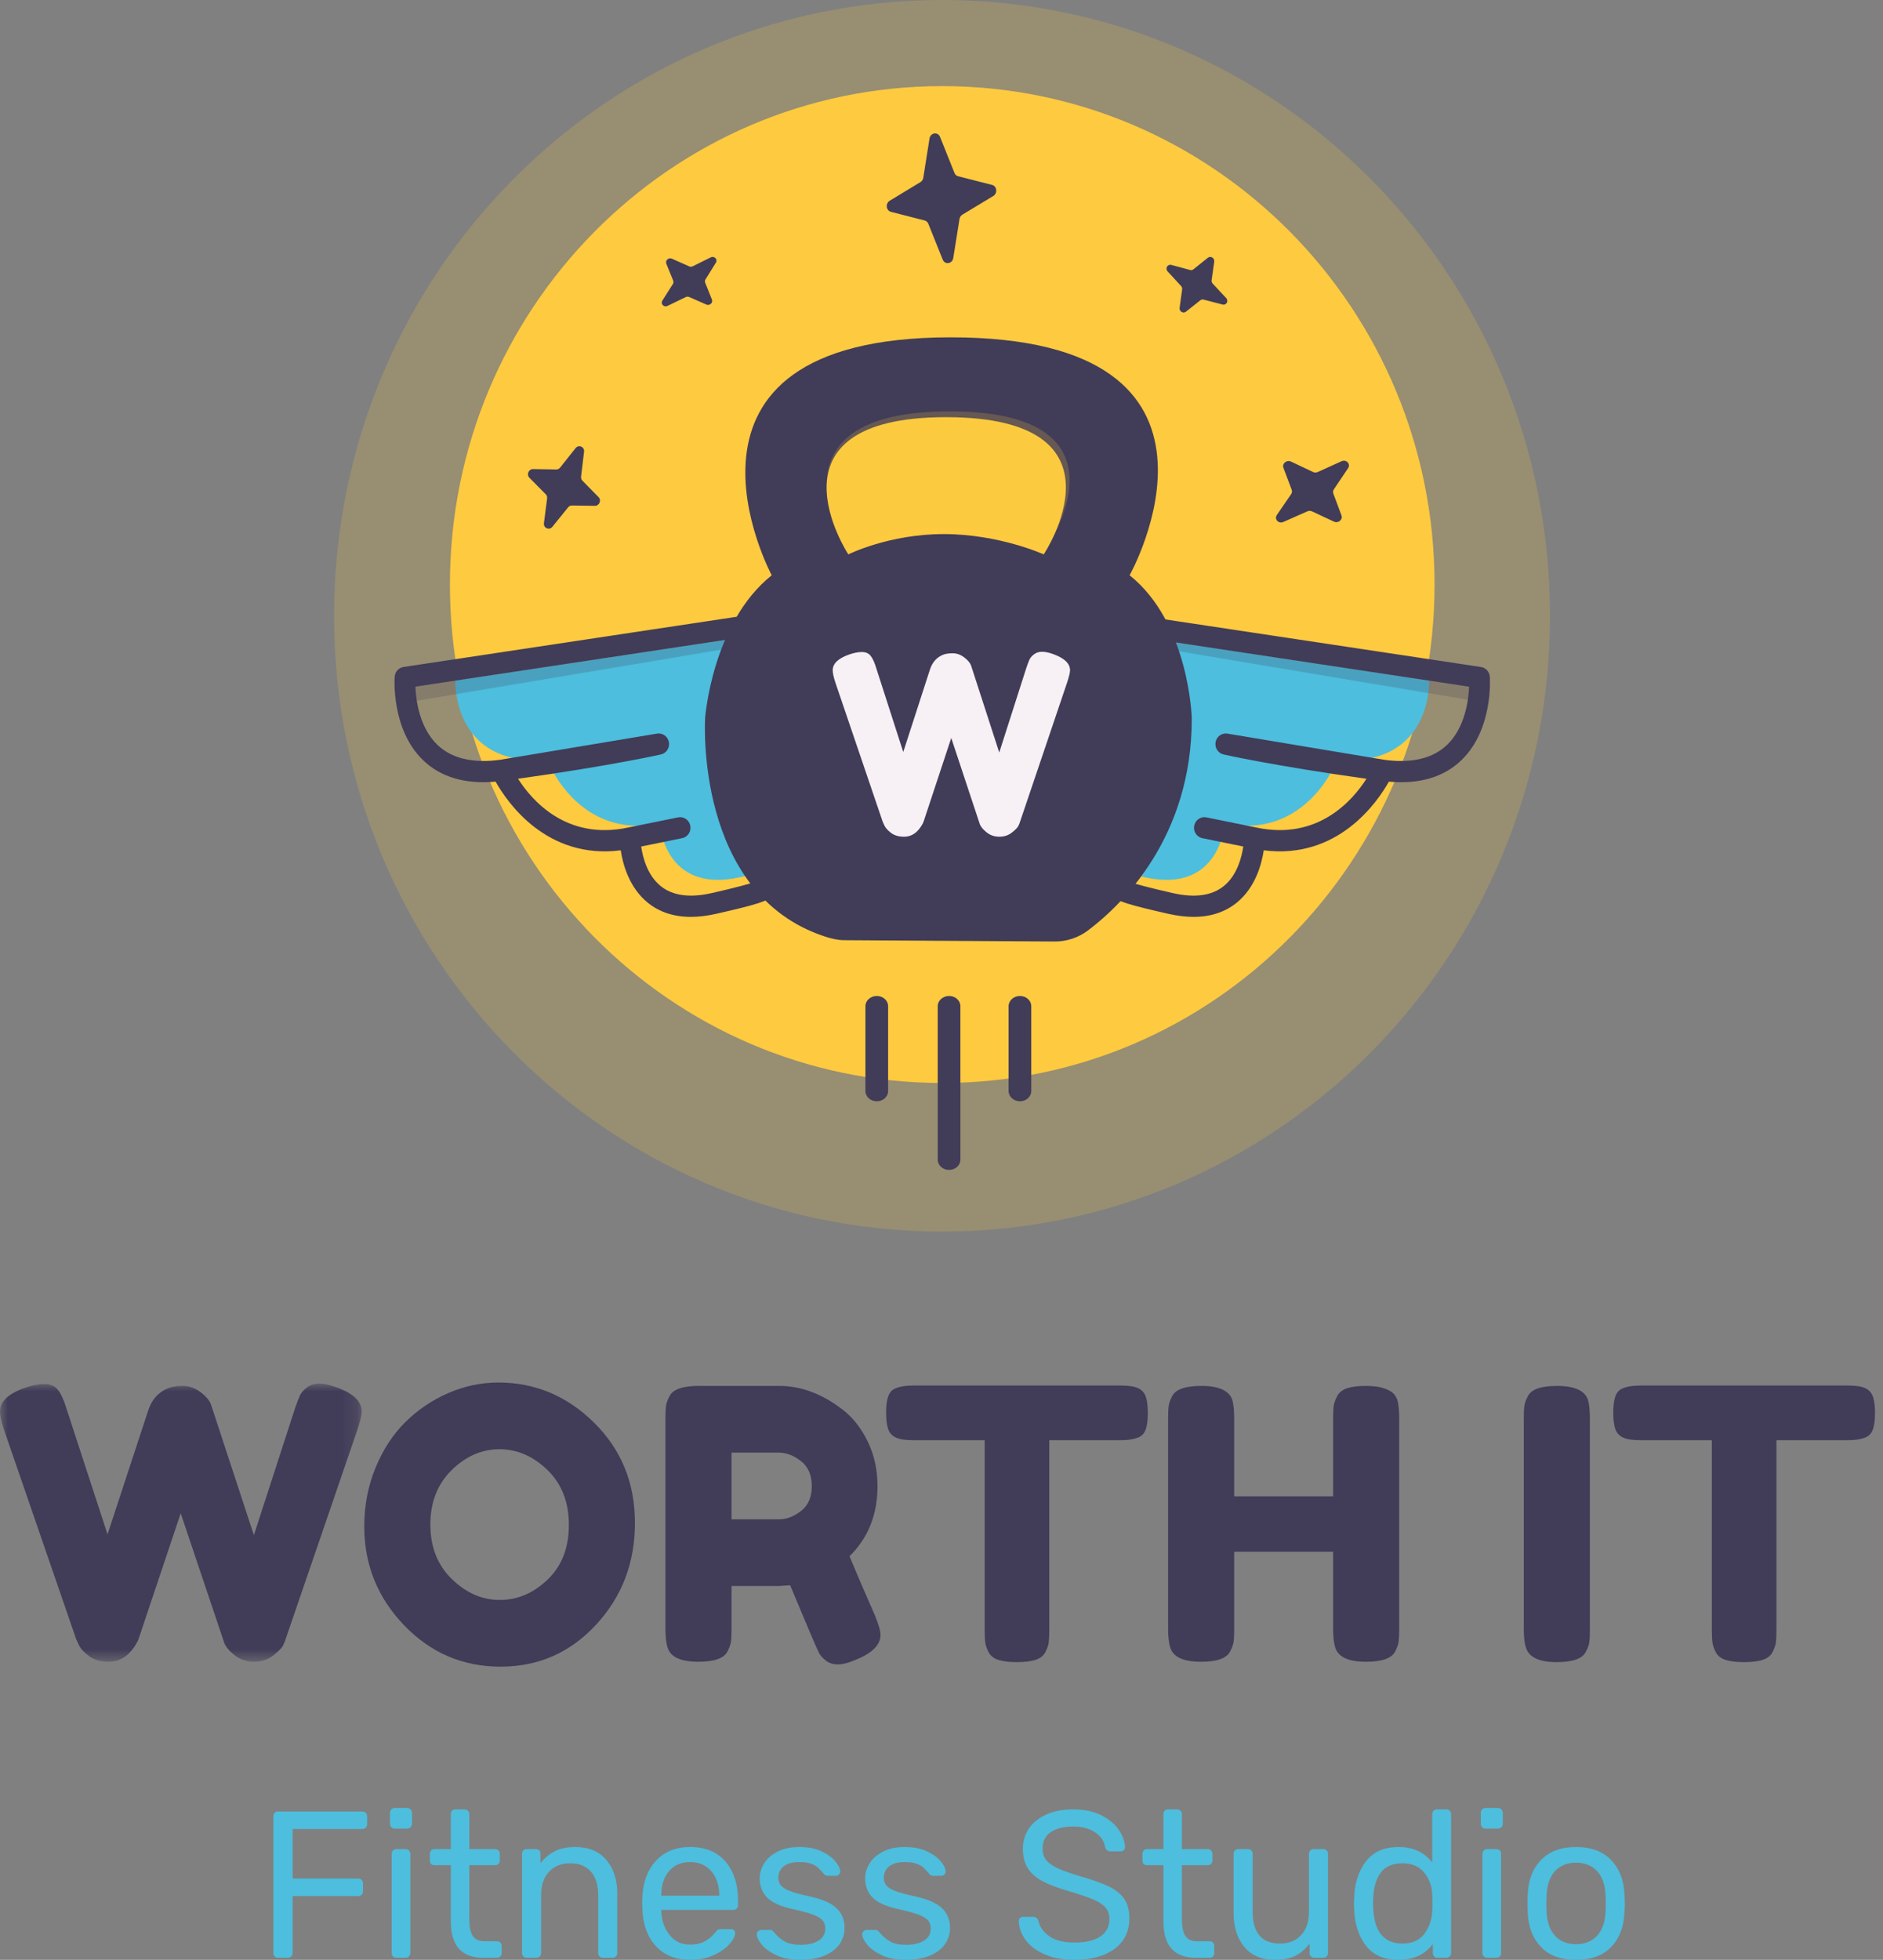 <?xml version="1.0" encoding="UTF-8"?>
<svg width="124px" height="129px" viewBox="0 0 124 129" version="1.1" xmlns="http://www.w3.org/2000/svg" xmlns:xlink="http://www.w3.org/1999/xlink">
    <rect x="0" y="0" width="124" height="129" fill="#808080" stroke="none"/>
    <title>Group</title>
    <defs>
        <polygon id="path-1" points="0 18.305 0 2.86985177e-15 23.824 0 23.824 18.305"></polygon>
    </defs>
    <g id="pricing" stroke="none" stroke-width="1" fill="none" fill-rule="evenodd">
        <g id="worth-it-3-month-plan" transform="translate(-478, -830)">
            <g id="Group" transform="translate(478, 830)">
                <path d="M18.082,128.773 C18.027,128.713 18,128.638 18,128.546 L18,119.564 C18,119.463 18.027,119.383 18.082,119.323 C18.137,119.264 18.21,119.234 18.301,119.234 L23.85,119.234 C23.951,119.234 24.03,119.264 24.09,119.323 C24.149,119.383 24.178,119.463 24.178,119.564 L24.178,120.073 C24.178,120.165 24.149,120.24 24.09,120.3 C24.03,120.359 23.951,120.389 23.85,120.389 L19.271,120.389 L19.271,123.649 L23.577,123.649 C23.677,123.649 23.757,123.679 23.816,123.739 C23.875,123.798 23.905,123.874 23.905,123.966 L23.905,124.488 C23.905,124.58 23.873,124.656 23.809,124.715 C23.746,124.775 23.668,124.805 23.577,124.805 L19.271,124.805 L19.271,128.546 C19.271,128.638 19.239,128.713 19.176,128.773 C19.112,128.833 19.034,128.862 18.943,128.862 L18.301,128.862 C18.21,128.862 18.137,128.833 18.082,128.773 Z M25.771,120.272 C25.712,120.213 25.682,120.137 25.682,120.045 L25.682,119.33 C25.682,119.238 25.712,119.16 25.771,119.096 C25.83,119.032 25.905,119 25.996,119 L26.803,119 C26.894,119 26.972,119.032 27.035,119.096 C27.099,119.16 27.131,119.238 27.131,119.33 L27.131,120.045 C27.131,120.137 27.099,120.213 27.035,120.272 C26.972,120.332 26.894,120.362 26.803,120.362 L25.996,120.362 C25.905,120.362 25.83,120.332 25.771,120.272 Z M25.88,128.773 C25.821,128.713 25.791,128.638 25.791,128.546 L25.791,122.026 C25.791,121.934 25.821,121.859 25.88,121.799 C25.94,121.74 26.015,121.71 26.106,121.71 L26.707,121.71 C26.798,121.71 26.874,121.74 26.933,121.799 C26.992,121.859 27.022,121.934 27.022,122.026 L27.022,128.546 C27.022,128.638 26.992,128.713 26.933,128.773 C26.874,128.833 26.798,128.862 26.707,128.862 L26.106,128.862 C26.015,128.862 25.94,128.833 25.88,128.773 Z M29.687,126.455 L29.687,122.769 L28.607,122.769 C28.516,122.769 28.443,122.741 28.389,122.686 C28.334,122.631 28.307,122.558 28.307,122.466 L28.307,122.026 C28.307,121.934 28.334,121.859 28.389,121.799 C28.443,121.74 28.516,121.71 28.607,121.71 L29.687,121.71 L29.687,119.413 C29.687,119.321 29.714,119.245 29.769,119.186 C29.824,119.126 29.897,119.096 29.988,119.096 L30.589,119.096 C30.68,119.096 30.756,119.126 30.815,119.186 C30.874,119.245 30.904,119.321 30.904,119.413 L30.904,121.71 L32.599,121.71 C32.69,121.71 32.765,121.74 32.824,121.799 C32.883,121.859 32.913,121.934 32.913,122.026 L32.913,122.466 C32.913,122.558 32.883,122.631 32.824,122.686 C32.765,122.741 32.69,122.769 32.599,122.769 L30.904,122.769 L30.904,126.359 C30.904,126.827 30.979,127.18 31.129,127.418 C31.28,127.657 31.537,127.776 31.902,127.776 L32.735,127.776 C32.826,127.776 32.899,127.806 32.954,127.865 C33.009,127.925 33.036,128 33.036,128.092 L33.036,128.546 C33.036,128.638 33.009,128.713 32.954,128.773 C32.899,128.833 32.826,128.862 32.735,128.862 L31.806,128.862 C30.393,128.862 29.687,128.06 29.687,126.455 Z M34.465,128.773 C34.405,128.713 34.376,128.638 34.376,128.546 L34.376,122.026 C34.376,121.934 34.405,121.859 34.465,121.799 C34.524,121.74 34.599,121.71 34.69,121.71 L35.278,121.71 C35.378,121.71 35.456,121.737 35.51,121.792 C35.565,121.847 35.592,121.925 35.592,122.026 L35.592,122.631 C35.866,122.292 36.182,122.031 36.542,121.847 C36.902,121.664 37.351,121.572 37.889,121.572 C38.763,121.572 39.442,121.854 39.925,122.418 C40.408,122.982 40.65,123.727 40.65,124.653 L40.65,128.546 C40.65,128.638 40.62,128.713 40.561,128.773 C40.502,128.833 40.427,128.862 40.335,128.862 L39.707,128.862 C39.616,128.862 39.54,128.833 39.481,128.773 C39.422,128.713 39.392,128.638 39.392,128.546 L39.392,124.736 C39.392,124.076 39.233,123.562 38.914,123.195 C38.595,122.829 38.139,122.645 37.547,122.645 C36.964,122.645 36.499,122.831 36.153,123.202 C35.806,123.574 35.633,124.085 35.633,124.736 L35.633,128.546 C35.633,128.638 35.604,128.713 35.544,128.773 C35.485,128.833 35.41,128.862 35.319,128.862 L34.69,128.862 C34.599,128.862 34.524,128.833 34.465,128.773 Z M43.22,128.127 C42.664,127.544 42.358,126.749 42.304,125.74 L42.29,125.272 L42.304,124.818 C42.358,123.828 42.664,123.039 43.22,122.453 C43.776,121.866 44.518,121.572 45.448,121.572 C46.45,121.572 47.227,121.893 47.778,122.535 C48.33,123.177 48.605,124.048 48.605,125.149 L48.605,125.396 C48.605,125.488 48.576,125.564 48.516,125.623 C48.457,125.683 48.382,125.713 48.291,125.713 L43.548,125.713 L43.548,125.836 C43.575,126.432 43.757,126.941 44.094,127.363 C44.432,127.785 44.878,127.996 45.434,127.996 C45.862,127.996 46.211,127.911 46.48,127.741 C46.749,127.572 46.951,127.395 47.088,127.212 C47.17,127.102 47.234,127.035 47.279,127.012 C47.325,126.989 47.402,126.978 47.512,126.978 L48.113,126.978 C48.195,126.978 48.266,127.001 48.325,127.047 C48.384,127.093 48.414,127.152 48.414,127.226 C48.414,127.427 48.291,127.67 48.045,127.955 C47.799,128.239 47.45,128.484 46.999,128.691 C46.548,128.897 46.031,129 45.448,129 C44.518,129 43.776,128.709 43.22,128.127 Z M47.361,124.777 L47.361,124.736 C47.361,124.094 47.188,123.571 46.842,123.168 C46.496,122.764 46.031,122.563 45.448,122.563 C44.855,122.563 44.391,122.764 44.053,123.168 C43.716,123.571 43.548,124.094 43.548,124.736 L43.548,124.777 L47.361,124.777 Z M51.114,128.691 C50.681,128.484 50.359,128.248 50.15,127.982 C49.94,127.716 49.836,127.496 49.836,127.322 C49.836,127.23 49.867,127.159 49.931,127.109 C49.995,127.058 50.063,127.033 50.136,127.033 L50.71,127.033 C50.765,127.033 50.808,127.042 50.84,127.061 C50.872,127.079 50.915,127.12 50.97,127.184 C51.18,127.441 51.414,127.643 51.674,127.79 C51.934,127.936 52.282,128.01 52.72,128.01 C53.212,128.01 53.606,127.918 53.902,127.735 C54.198,127.551 54.346,127.285 54.346,126.937 C54.346,126.707 54.283,126.524 54.155,126.387 C54.027,126.249 53.816,126.125 53.519,126.015 C53.223,125.905 52.783,125.786 52.2,125.657 C51.407,125.483 50.847,125.231 50.519,124.901 C50.191,124.571 50.027,124.144 50.027,123.622 C50.027,123.282 50.127,122.955 50.328,122.638 C50.528,122.322 50.827,122.065 51.223,121.868 C51.619,121.671 52.091,121.572 52.638,121.572 C53.212,121.572 53.702,121.668 54.107,121.861 C54.513,122.054 54.818,122.278 55.023,122.535 C55.228,122.792 55.331,123.007 55.331,123.182 C55.331,123.264 55.301,123.333 55.242,123.388 C55.182,123.443 55.112,123.47 55.03,123.47 L54.51,123.47 C54.383,123.47 54.292,123.42 54.237,123.319 C54.082,123.145 53.952,123.01 53.847,122.913 C53.743,122.817 53.59,122.735 53.389,122.666 C53.189,122.597 52.938,122.563 52.638,122.563 C52.191,122.563 51.849,122.657 51.613,122.845 C51.376,123.033 51.257,123.282 51.257,123.594 C51.257,123.787 51.307,123.95 51.407,124.083 C51.508,124.215 51.699,124.339 51.982,124.454 C52.264,124.569 52.683,124.685 53.239,124.805 C54.105,124.988 54.718,125.249 55.078,125.589 C55.438,125.928 55.618,126.364 55.618,126.895 C55.618,127.29 55.506,127.647 55.283,127.968 C55.059,128.289 54.727,128.541 54.285,128.725 C53.843,128.908 53.317,129 52.706,129 C52.077,129 51.546,128.897 51.114,128.691 Z M58.058,128.691 C57.625,128.484 57.303,128.248 57.094,127.982 C56.884,127.716 56.779,127.496 56.779,127.322 C56.779,127.23 56.811,127.159 56.875,127.109 C56.939,127.058 57.007,127.033 57.08,127.033 L57.654,127.033 C57.709,127.033 57.752,127.042 57.784,127.061 C57.816,127.079 57.859,127.12 57.914,127.184 C58.124,127.441 58.358,127.643 58.618,127.79 C58.878,127.936 59.226,128.01 59.664,128.01 C60.156,128.01 60.55,127.918 60.846,127.735 C61.142,127.551 61.29,127.285 61.29,126.937 C61.29,126.707 61.226,126.524 61.099,126.387 C60.971,126.249 60.759,126.125 60.463,126.015 C60.167,125.905 59.727,125.786 59.144,125.657 C58.351,125.483 57.791,125.231 57.463,124.901 C57.135,124.571 56.971,124.144 56.971,123.622 C56.971,123.282 57.071,122.955 57.272,122.638 C57.472,122.322 57.77,122.065 58.167,121.868 C58.563,121.671 59.035,121.572 59.582,121.572 C60.156,121.572 60.646,121.668 61.051,121.861 C61.457,122.054 61.762,122.278 61.967,122.535 C62.172,122.792 62.274,123.007 62.274,123.182 C62.274,123.264 62.245,123.333 62.186,123.388 C62.126,123.443 62.056,123.47 61.974,123.47 L61.454,123.47 C61.327,123.47 61.236,123.42 61.181,123.319 C61.026,123.145 60.896,123.01 60.791,122.913 C60.687,122.817 60.534,122.735 60.333,122.666 C60.133,122.597 59.882,122.563 59.582,122.563 C59.135,122.563 58.793,122.657 58.556,122.845 C58.32,123.033 58.201,123.282 58.201,123.594 C58.201,123.787 58.251,123.95 58.351,124.083 C58.452,124.215 58.643,124.339 58.926,124.454 C59.208,124.569 59.627,124.685 60.183,124.805 C61.049,124.988 61.662,125.249 62.022,125.589 C62.382,125.928 62.562,126.364 62.562,126.895 C62.562,127.29 62.45,127.647 62.227,127.968 C62.003,128.289 61.671,128.541 61.229,128.725 C60.787,128.908 60.261,129 59.65,129 C59.021,129 58.49,128.897 58.058,128.691 Z M68.801,128.642 C68.25,128.404 67.831,128.09 67.544,127.7 C67.257,127.31 67.104,126.891 67.086,126.442 C67.086,126.368 67.113,126.304 67.168,126.249 C67.223,126.194 67.291,126.166 67.373,126.166 L68.043,126.166 C68.207,126.166 68.321,126.258 68.385,126.442 C68.467,126.827 68.701,127.159 69.089,127.439 C69.476,127.718 70.029,127.858 70.749,127.858 C71.524,127.858 72.103,127.721 72.485,127.446 C72.868,127.171 73.059,126.79 73.059,126.304 C73.059,125.992 72.966,125.735 72.779,125.534 C72.592,125.332 72.314,125.155 71.945,125.004 C71.576,124.853 71.023,124.667 70.285,124.447 C69.583,124.245 69.025,124.03 68.61,123.801 C68.195,123.571 67.883,123.289 67.674,122.955 C67.464,122.62 67.359,122.196 67.359,121.682 C67.359,121.187 67.492,120.745 67.756,120.355 C68.02,119.965 68.403,119.658 68.904,119.433 C69.405,119.209 69.998,119.096 70.681,119.096 C71.392,119.096 72,119.222 72.506,119.475 C73.012,119.727 73.397,120.043 73.661,120.424 C73.925,120.804 74.066,121.187 74.085,121.572 C74.085,121.655 74.057,121.724 74.003,121.779 C73.948,121.834 73.88,121.861 73.798,121.861 L73.114,121.861 C73.041,121.861 72.973,121.838 72.909,121.792 C72.845,121.746 72.8,121.678 72.772,121.586 C72.718,121.192 72.499,120.866 72.116,120.609 C71.734,120.353 71.255,120.224 70.681,120.224 C70.061,120.224 69.569,120.346 69.205,120.589 C68.84,120.832 68.658,121.192 68.658,121.669 C68.658,121.989 68.742,122.251 68.911,122.453 C69.079,122.654 69.339,122.833 69.69,122.989 C70.041,123.145 70.553,123.324 71.228,123.525 C72.002,123.746 72.611,123.966 73.053,124.186 C73.495,124.406 73.825,124.679 74.044,125.004 C74.262,125.33 74.372,125.749 74.372,126.263 C74.372,127.125 74.046,127.796 73.394,128.278 C72.743,128.759 71.861,129 70.749,129 C70.002,129 69.353,128.881 68.801,128.642 Z M76.613,126.455 L76.613,122.769 L75.534,122.769 C75.442,122.769 75.37,122.741 75.315,122.686 C75.26,122.631 75.233,122.558 75.233,122.466 L75.233,122.026 C75.233,121.934 75.26,121.859 75.315,121.799 C75.37,121.74 75.442,121.71 75.534,121.71 L76.613,121.71 L76.613,119.413 C76.613,119.321 76.641,119.245 76.695,119.186 C76.75,119.126 76.823,119.096 76.914,119.096 L77.516,119.096 C77.607,119.096 77.682,119.126 77.741,119.186 C77.8,119.245 77.83,119.321 77.83,119.413 L77.83,121.71 L79.525,121.71 C79.616,121.71 79.691,121.74 79.75,121.799 C79.81,121.859 79.839,121.934 79.839,122.026 L79.839,122.466 C79.839,122.558 79.81,122.631 79.75,122.686 C79.691,122.741 79.616,122.769 79.525,122.769 L77.83,122.769 L77.83,126.359 C77.83,126.827 77.905,127.18 78.056,127.418 C78.206,127.657 78.463,127.776 78.828,127.776 L79.662,127.776 C79.753,127.776 79.826,127.806 79.88,127.865 C79.935,127.925 79.962,128 79.962,128.092 L79.962,128.546 C79.962,128.638 79.935,128.713 79.88,128.773 C79.826,128.833 79.753,128.862 79.662,128.862 L78.732,128.862 C77.32,128.862 76.613,128.06 76.613,126.455 Z M81.944,128.154 C81.471,127.59 81.234,126.84 81.234,125.905 L81.234,122.026 C81.234,121.934 81.263,121.859 81.322,121.799 C81.382,121.74 81.457,121.71 81.548,121.71 L82.177,121.71 C82.268,121.71 82.343,121.74 82.402,121.799 C82.462,121.859 82.491,121.934 82.491,122.026 L82.491,125.836 C82.491,127.23 83.093,127.927 84.295,127.927 C84.879,127.927 85.341,127.741 85.683,127.37 C86.025,126.999 86.196,126.487 86.196,125.836 L86.196,122.026 C86.196,121.934 86.225,121.859 86.284,121.799 C86.344,121.74 86.419,121.71 86.51,121.71 L87.139,121.71 C87.23,121.71 87.305,121.74 87.364,121.799 C87.423,121.859 87.453,121.934 87.453,122.026 L87.453,128.546 C87.453,128.638 87.423,128.713 87.364,128.773 C87.305,128.833 87.23,128.862 87.139,128.862 L86.551,128.862 C86.46,128.862 86.385,128.833 86.325,128.773 C86.266,128.713 86.237,128.638 86.237,128.546 L86.237,127.927 C85.972,128.285 85.662,128.553 85.307,128.732 C84.952,128.911 84.501,129 83.954,129 C83.088,129 82.418,128.718 81.944,128.154 Z M89.948,128.065 C89.469,127.441 89.212,126.652 89.175,125.699 L89.162,125.286 L89.175,124.873 C89.212,123.929 89.472,123.143 89.955,122.514 C90.438,121.886 91.153,121.572 92.101,121.572 C93.048,121.572 93.786,121.912 94.315,122.59 L94.315,119.413 C94.315,119.321 94.345,119.245 94.404,119.186 C94.463,119.126 94.538,119.096 94.629,119.096 L95.245,119.096 C95.336,119.096 95.411,119.126 95.47,119.186 C95.529,119.245 95.559,119.321 95.559,119.413 L95.559,128.546 C95.559,128.638 95.529,128.713 95.47,128.773 C95.411,128.833 95.336,128.862 95.245,128.862 L94.657,128.862 C94.566,128.862 94.493,128.833 94.438,128.773 C94.383,128.713 94.356,128.638 94.356,128.546 L94.356,127.955 C93.837,128.652 93.085,129 92.101,129 C91.144,129 90.426,128.688 89.948,128.065 Z M93.796,127.287 C94.115,126.861 94.288,126.354 94.315,125.768 C94.324,125.667 94.329,125.492 94.329,125.245 C94.329,124.988 94.324,124.809 94.315,124.708 C94.297,124.149 94.121,123.665 93.789,123.257 C93.456,122.849 92.98,122.645 92.36,122.645 C91.704,122.645 91.226,122.851 90.925,123.264 C90.624,123.677 90.46,124.218 90.433,124.887 L90.419,125.286 C90.419,127.047 91.066,127.927 92.36,127.927 C92.998,127.927 93.477,127.714 93.796,127.287 Z M97.602,120.272 C97.543,120.213 97.514,120.137 97.514,120.045 L97.514,119.33 C97.514,119.238 97.543,119.16 97.602,119.096 C97.662,119.032 97.737,119 97.828,119 L98.634,119 C98.726,119 98.803,119.032 98.867,119.096 C98.931,119.16 98.963,119.238 98.963,119.33 L98.963,120.045 C98.963,120.137 98.931,120.213 98.867,120.272 C98.803,120.332 98.726,120.362 98.634,120.362 L97.828,120.362 C97.737,120.362 97.662,120.332 97.602,120.272 Z M97.712,128.773 C97.653,128.713 97.623,128.638 97.623,128.546 L97.623,122.026 C97.623,121.934 97.653,121.859 97.712,121.799 C97.771,121.74 97.846,121.71 97.937,121.71 L98.539,121.71 C98.63,121.71 98.705,121.74 98.764,121.799 C98.824,121.859 98.853,121.934 98.853,122.026 L98.853,128.546 C98.853,128.638 98.824,128.713 98.764,128.773 C98.705,128.833 98.63,128.862 98.539,128.862 L97.937,128.862 C97.846,128.862 97.771,128.833 97.712,128.773 Z M101.471,128.147 C100.929,127.579 100.639,126.822 100.603,125.878 L100.589,125.286 L100.603,124.695 C100.639,123.75 100.933,122.994 101.484,122.425 C102.036,121.856 102.804,121.572 103.788,121.572 C104.772,121.572 105.54,121.856 106.091,122.425 C106.642,122.994 106.936,123.75 106.973,124.695 C106.991,124.896 107,125.094 107,125.286 C107,125.479 106.991,125.676 106.973,125.878 C106.936,126.822 106.647,127.579 106.105,128.147 C105.562,128.716 104.79,129 103.788,129 C102.785,129 102.013,128.716 101.471,128.147 Z M105.175,127.411 C105.517,127.04 105.701,126.506 105.729,125.809 C105.738,125.717 105.742,125.543 105.742,125.286 C105.742,125.029 105.738,124.855 105.729,124.763 C105.701,124.066 105.517,123.532 105.175,123.161 C104.833,122.79 104.371,122.604 103.788,122.604 C103.205,122.604 102.742,122.79 102.4,123.161 C102.059,123.532 101.874,124.066 101.847,124.763 L101.833,125.286 L101.847,125.809 C101.874,126.506 102.059,127.04 102.4,127.411 C102.742,127.783 103.205,127.968 103.788,127.968 C104.371,127.968 104.833,127.783 105.175,127.411 Z" id="Fitness-Studio" fill="#4DBEDD"></path>
                <g id="WORTH-IT" transform="translate(0, 91)">
                    <g id="Group-3" transform="translate(0, 0.074)">
                        <mask id="mask-2" fill="white">
                            <use xlink:href="#path-1"></use>
                        </mask>
                        <g id="Clip-2"></g>
                        <path d="M22.177,0.248 C23.275,0.645 23.824,1.174 23.824,1.836 C23.824,2.051 23.726,2.456 23.529,3.051 L18.808,16.816 C18.775,16.933 18.718,17.073 18.637,17.238 C18.554,17.404 18.337,17.623 17.985,17.895 C17.632,18.168 17.214,18.305 16.731,18.305 C16.247,18.305 15.83,18.168 15.477,17.895 C15.125,17.623 14.891,17.354 14.777,17.089 L11.9,8.532 C10.08,13.956 9.154,16.717 9.122,16.816 C9.089,16.916 9.015,17.057 8.9,17.238 C8.785,17.42 8.654,17.586 8.507,17.734 C8.13,18.115 7.679,18.305 7.155,18.305 C6.63,18.305 6.2,18.181 5.864,17.933 C5.528,17.685 5.302,17.437 5.188,17.189 L5.016,16.816 L0.27,3.051 C0.09,2.505 -0,2.1 -0,1.836 C-0,1.174 0.549,0.654 1.648,0.273 C2.122,0.107 2.553,0.025 2.938,0.025 C3.323,0.025 3.618,0.157 3.823,0.422 C4.028,0.686 4.212,1.091 4.376,1.637 L7.081,9.921 L9.761,1.761 C9.99,1.066 10.408,0.587 11.014,0.323 C11.276,0.207 11.617,0.149 12.035,0.149 C12.453,0.149 12.842,0.285 13.203,0.558 C13.563,0.831 13.793,1.1 13.891,1.364 L16.719,9.971 L19.423,1.637 C19.554,1.257 19.661,0.976 19.743,0.794 C19.825,0.612 19.977,0.434 20.198,0.26 C20.419,0.087 20.693,0 21.021,0 C21.349,0 21.735,0.083 22.177,0.248" id="Fill-1" fill="#413C58" mask="url(#mask-2)"></path>
                    </g>
                    <path d="M28.34,9.351 C28.34,10.822 28.811,12.017 29.754,12.934 C30.696,13.852 31.749,14.311 32.913,14.311 C34.077,14.311 35.126,13.865 36.06,12.972 C36.995,12.079 37.461,10.88 37.461,9.376 C37.461,7.871 36.99,6.664 36.048,5.754 C35.105,4.845 34.052,4.39 32.888,4.39 C31.725,4.39 30.676,4.849 29.742,5.766 C28.807,6.684 28.34,7.879 28.34,9.351 M32.815,0 C35.24,0 37.347,0.885 39.133,2.654 C40.92,4.423 41.813,6.618 41.813,9.239 C41.813,11.86 40.961,14.092 39.257,15.936 C37.552,17.78 35.454,18.701 32.963,18.701 C30.471,18.701 28.352,17.792 26.607,15.973 C24.862,14.155 23.988,11.988 23.988,9.475 C23.988,8.102 24.234,6.817 24.726,5.618 C25.218,4.419 25.873,3.415 26.693,2.604 C27.512,1.794 28.455,1.157 29.52,0.694 C30.586,0.231 31.684,0 32.815,0" id="Fill-4" fill="#413C58"></path>
                    <path d="M48.173,9.003 L51.32,9.003 C51.795,9.003 52.27,8.821 52.746,8.457 C53.221,8.094 53.459,7.548 53.459,6.82 C53.459,6.093 53.221,5.543 52.746,5.171 C52.27,4.799 51.778,4.613 51.271,4.613 L48.173,4.613 L48.173,9.003 Z M57.614,15.328 C57.86,15.923 57.983,16.354 57.983,16.618 C57.983,17.246 57.474,17.775 56.458,18.205 C55.934,18.437 55.512,18.553 55.192,18.553 C54.872,18.553 54.61,18.474 54.406,18.317 C54.201,18.16 54.049,17.999 53.951,17.833 C53.786,17.519 53.148,16.022 52.033,13.344 L51.271,13.393 L48.173,13.393 L48.173,16.197 C48.173,16.577 48.161,16.862 48.136,17.052 C48.111,17.242 48.033,17.461 47.902,17.709 C47.673,18.155 47.033,18.379 45.985,18.379 C44.837,18.379 44.165,18.073 43.969,17.461 C43.87,17.18 43.821,16.751 43.821,16.171 L43.821,2.405 C43.821,2.025 43.833,1.74 43.858,1.55 C43.882,1.36 43.96,1.14 44.092,0.892 C44.321,0.446 44.96,0.223 46.01,0.223 L51.32,0.223 C52.762,0.223 54.164,0.752 55.524,1.81 C56.18,2.323 56.72,3.018 57.147,3.894 C57.573,4.771 57.786,5.746 57.786,6.82 C57.786,8.689 57.172,10.227 55.942,11.434 C56.303,12.311 56.86,13.608 57.614,15.328 L57.614,15.328 Z" id="Fill-6" fill="#413C58"></path>
                    <path d="M60.147,0.198 L73.818,0.198 C74.342,0.198 74.727,0.26 74.973,0.384 C75.219,0.508 75.383,0.703 75.465,0.967 C75.546,1.232 75.587,1.579 75.587,2.009 C75.587,2.439 75.546,2.782 75.465,3.038 C75.383,3.295 75.243,3.472 75.047,3.572 C74.752,3.72 74.334,3.795 73.793,3.795 L69.097,3.795 L69.097,16.27 C69.097,16.651 69.084,16.932 69.06,17.114 C69.035,17.296 68.962,17.507 68.839,17.746 C68.715,17.986 68.498,18.155 68.187,18.255 C67.876,18.354 67.465,18.403 66.958,18.403 C66.449,18.403 66.044,18.354 65.741,18.255 C65.437,18.155 65.224,17.986 65.101,17.746 C64.978,17.507 64.905,17.292 64.88,17.102 C64.855,16.911 64.843,16.626 64.843,16.245 L64.843,3.795 L60.122,3.795 C59.598,3.795 59.213,3.733 58.967,3.608 C58.721,3.485 58.557,3.29 58.475,3.026 C58.393,2.761 58.353,2.414 58.353,1.984 C58.353,1.554 58.393,1.211 58.475,0.955 C58.557,0.698 58.697,0.521 58.893,0.422 C59.188,0.273 59.606,0.198 60.147,0.198" id="Fill-8" fill="#413C58"></path>
                    <path d="M88.06,0.892 C88.19,0.645 88.412,0.471 88.723,0.372 C89.034,0.272 89.428,0.223 89.903,0.223 C90.379,0.223 90.756,0.264 91.035,0.347 C91.313,0.43 91.526,0.529 91.674,0.645 C91.821,0.76 91.936,0.926 92.018,1.14 C92.1,1.422 92.141,1.852 92.141,2.43 L92.141,16.196 C92.141,16.577 92.128,16.862 92.104,17.052 C92.08,17.242 92.002,17.461 91.871,17.709 C91.641,18.155 91.001,18.379 89.953,18.379 C88.805,18.379 88.133,18.073 87.937,17.461 C87.838,17.18 87.789,16.751 87.789,16.171 L87.789,11.136 L81.274,11.136 L81.274,16.196 C81.274,16.577 81.262,16.862 81.237,17.052 C81.212,17.242 81.134,17.461 81.003,17.709 C80.774,18.155 80.134,18.379 79.086,18.379 C77.938,18.379 77.266,18.073 77.07,17.461 C76.971,17.18 76.922,16.751 76.922,16.171 L76.922,2.405 C76.922,2.025 76.934,1.74 76.959,1.55 C76.984,1.36 77.061,1.14 77.193,0.892 C77.422,0.446 78.061,0.223 79.11,0.223 C80.257,0.223 80.938,0.529 81.151,1.14 C81.233,1.422 81.274,1.852 81.274,2.43 L81.274,7.49 L87.789,7.49 L87.789,2.405 C87.789,2.025 87.801,1.74 87.826,1.55 C87.851,1.36 87.928,1.14 88.06,0.892" id="Fill-10" fill="#413C58"></path>
                    <path d="M100.345,2.405 C100.345,2.025 100.357,1.74 100.382,1.55 C100.407,1.36 100.484,1.14 100.616,0.892 C100.845,0.446 101.484,0.223 102.533,0.223 C103.68,0.223 104.361,0.529 104.574,1.14 C104.656,1.422 104.697,1.852 104.697,2.431 L104.697,16.221 C104.697,16.618 104.684,16.907 104.66,17.089 C104.636,17.271 104.557,17.486 104.426,17.734 C104.197,18.18 103.557,18.403 102.508,18.403 C101.361,18.403 100.689,18.09 100.493,17.461 C100.394,17.197 100.345,16.775 100.345,16.197 L100.345,2.405 Z" id="Fill-12" fill="#413C58"></path>
                    <path d="M108.033,0.198 L121.703,0.198 C122.227,0.198 122.613,0.26 122.859,0.384 C123.104,0.508 123.268,0.703 123.35,0.967 C123.432,1.232 123.473,1.579 123.473,2.009 C123.473,2.439 123.432,2.782 123.35,3.038 C123.268,3.295 123.129,3.472 122.932,3.572 C122.638,3.72 122.219,3.795 121.678,3.795 L116.982,3.795 L116.982,16.27 C116.982,16.651 116.97,16.932 116.946,17.114 C116.921,17.296 116.847,17.507 116.724,17.746 C116.601,17.986 116.384,18.155 116.072,18.255 C115.761,18.354 115.351,18.403 114.843,18.403 C114.335,18.403 113.93,18.354 113.627,18.255 C113.323,18.155 113.11,17.986 112.987,17.746 C112.864,17.507 112.791,17.292 112.765,17.102 C112.741,16.911 112.729,16.626 112.729,16.245 L112.729,3.795 L108.008,3.795 C107.483,3.795 107.099,3.733 106.853,3.608 C106.607,3.485 106.443,3.29 106.361,3.026 C106.279,2.761 106.238,2.414 106.238,1.984 C106.238,1.554 106.279,1.211 106.361,0.955 C106.443,0.698 106.582,0.521 106.779,0.422 C107.074,0.273 107.492,0.198 108.033,0.198" id="Fill-14" fill="#413C58"></path>
                </g>
                <g id="LOGO" transform="translate(22, 0)">
                    <path d="M80.072,40.53 C80.072,62.915 62.148,81.061 40.036,81.061 C17.925,81.061 0,62.915 0,40.53 C0,18.146 17.925,0 40.036,0 C62.148,0 80.072,18.146 80.072,40.53" id="BG" fill-opacity="0.2" fill="#FDCA40"></path>
                    <path d="M40.049,71.284 C22.143,71.284 7.628,56.596 7.628,38.476 C7.628,20.356 22.143,5.668 40.049,5.668 C57.954,5.668 72.469,20.356 72.469,38.476 C72.469,56.596 57.954,71.284 40.049,71.284 Z" id="BG-FILL" fill="#FDCA40"></path>
                    <g id="stars" transform="translate(12.769, 8.782)" fill="#413C58">
                        <path d="M26.365,5.95 L27.311,8.306 C27.455,8.663 27.944,8.588 28.006,8.198 L28.416,5.634 C28.435,5.513 28.505,5.407 28.604,5.348 L30.642,4.118 C30.935,3.941 30.884,3.471 30.562,3.389 L28.327,2.82 C28.217,2.793 28.128,2.711 28.084,2.599 L27.136,0.231 C26.993,-0.127 26.503,-0.052 26.441,0.338 L26.033,2.918 C26.014,3.038 25.945,3.143 25.846,3.204 L23.82,4.431 C23.527,4.609 23.579,5.078 23.9,5.161 L26.122,5.73 C26.23,5.759 26.321,5.839 26.365,5.95" id="Fill-1"></path>
                        <g id="Group-5" transform="translate(0, 20.589)">
                            <path d="M2.641,4.025 L1.607,5.303 C1.4,5.558 1.009,5.388 1.051,5.061 L1.26,3.437 C1.273,3.334 1.24,3.233 1.17,3.163 L0.094,2.075 C-0.112,1.868 0.045,1.498 0.335,1.504 L1.859,1.53 C1.957,1.532 2.053,1.486 2.117,1.406 L3.134,0.126 C3.339,-0.132 3.732,0.035 3.692,0.362 L3.496,1.998 C3.483,2.1 3.517,2.199 3.585,2.269 L4.649,3.351 C4.853,3.558 4.698,3.926 4.408,3.922 L2.896,3.902 C2.799,3.9 2.704,3.946 2.641,4.025" id="Fill-3"></path>
                        </g>
                        <path d="M10.385,10.774 L9.19,11.352 C8.95,11.468 8.712,11.222 8.851,11.002 L9.54,9.915 C9.584,9.846 9.592,9.764 9.563,9.691 L9.11,8.574 C9.024,8.362 9.262,8.149 9.479,8.246 L10.615,8.751 C10.688,8.784 10.775,8.781 10.85,8.745 L12.032,8.16 C12.27,8.043 12.511,8.287 12.374,8.506 L11.69,9.607 C11.648,9.674 11.64,9.756 11.669,9.827 L12.114,10.936 C12.199,11.149 11.962,11.361 11.746,11.265 L10.617,10.768 C10.544,10.736 10.459,10.738 10.385,10.774" id="Fill-6"></path>
                        <path d="M43.007,10.044 L42.121,9.08 C41.944,8.888 42.114,8.589 42.364,8.655 L43.601,8.989 C43.679,9.01 43.761,8.994 43.822,8.944 L44.772,8.185 C44.953,8.039 45.224,8.203 45.191,8.437 L45.018,9.665 C45.007,9.744 45.033,9.826 45.089,9.886 L45.978,10.837 C46.157,11.028 45.989,11.329 45.74,11.263 L44.492,10.939 C44.414,10.919 44.334,10.936 44.273,10.984 L43.329,11.734 C43.148,11.877 42.879,11.715 42.911,11.482 L43.078,10.262 C43.088,10.184 43.062,10.103 43.007,10.044" id="Fill-8"></path>
                        <path d="M51.323,24.875 L49.743,25.575 C49.427,25.715 49.126,25.391 49.315,25.115 L50.256,23.743 C50.315,23.657 50.329,23.551 50.293,23.457 L49.747,22.007 C49.643,21.731 49.962,21.466 50.24,21.598 L51.701,22.287 C51.796,22.332 51.909,22.332 52.008,22.287 L53.572,21.579 C53.888,21.436 54.191,21.757 54.005,22.034 L53.071,23.423 C53.013,23.509 52.999,23.613 53.034,23.706 L53.571,25.144 C53.673,25.42 53.357,25.684 53.079,25.554 L51.626,24.875 C51.532,24.832 51.42,24.832 51.323,24.875" id="Fill-10"></path>
                    </g>
                    <g id="kettelbell" transform="translate(3.98, 22.204)">
                        <path d="M62.074,27.828 C68.401,28.258 68.128,22.576 68.128,22.576 L44.88,19.088 C44.88,19.088 41.777,18.682 39.676,21.984 C51.876,26.177 46.169,34.536 46.169,34.536 C46.859,34.67 45.098,34.592 49.407,35.541 C54.402,36.643 54.669,31.993 54.669,31.993 C60.071,33.105 62.074,27.828 62.074,27.828" id="ringt-wing-fill" fill="#4DBEDD"></path>
                        <path d="M71.209,23.942 C71.467,23.942 71.693,23.158 71.731,22.908 C71.735,22.884 71.737,22.859 71.737,22.835 C71.737,22.589 71.548,22.374 71.285,22.338 L50.699,19.484 C50.411,19.444 50.143,19.634 50.101,19.909 C50.097,19.933 50.096,19.958 50.096,19.981 C50.095,20.227 50.284,20.443 50.547,20.479" id="shadow-right" fill-opacity="0.22" fill="#413C58"></path>
                        <path d="M48.466,35.866 C48.823,35.986 49.594,36.205 51.254,36.581 C52.705,36.911 53.838,36.751 54.623,36.108 C55.492,35.397 55.791,34.212 55.893,33.514 L53.198,32.966 C52.873,32.9 52.648,32.609 52.648,32.283 C52.648,32.238 52.652,32.191 52.661,32.145 C52.735,31.767 53.094,31.521 53.465,31.597 L56.762,32.267 C56.766,32.268 56.769,32.269 56.772,32.269 C60.814,33.121 63.095,30.48 64.005,29.055 C57.851,28.194 54.624,27.462 54.591,27.454 C54.23,27.372 53.999,27.011 54.07,26.64 C54.14,26.27 54.484,26.023 54.851,26.084 L65.194,27.809 C66.994,28.05 68.381,27.718 69.315,26.822 C70.496,25.689 70.725,23.893 70.763,22.993 L46.008,19.263 C45.907,19.25 43.424,18.98 41.434,21.52 C45.679,23.183 48.318,25.528 49.284,28.498 C50.316,31.668 49.123,34.603 48.466,35.866 M52.622,38.145 C52.103,38.145 51.548,38.078 50.958,37.945 C48.458,37.377 47.499,37.109 47.184,36.723 C47.057,36.647 46.956,36.529 46.898,36.386 C46.81,36.17 46.835,35.923 46.963,35.73 C46.994,35.683 49.117,32.387 47.983,28.926 C47.091,26.202 44.451,24.047 40.136,22.522 C39.939,22.453 39.783,22.294 39.714,22.093 C39.645,21.892 39.67,21.67 39.781,21.489 C42.308,17.406 46.04,17.859 46.196,17.88 L71.545,21.699 C71.862,21.746 72.104,22.013 72.127,22.339 C72.138,22.48 72.349,25.817 70.258,27.832 C69.099,28.95 67.494,29.424 65.481,29.245 C64.723,30.593 62.129,34.388 57.24,33.764 C57.101,34.691 56.689,36.205 55.478,37.198 C54.707,37.828 53.75,38.145 52.622,38.145" id="right-wing-outline" fill="#413C58"></path>
                        <path d="M10.063,27.828 C3.737,28.258 4.009,22.576 4.009,22.576 L27.257,19.088 C27.257,19.088 30.36,18.682 32.462,21.984 C20.261,26.177 25.969,34.536 25.969,34.536 C25.279,34.67 27.039,34.592 22.73,35.541 C17.735,36.643 17.468,31.993 17.468,31.993 C12.067,33.105 10.063,27.828 10.063,27.828" id="left-wing-fill" fill="#4DBEDD"></path>
                        <path d="M1.329,23.942 C1.071,23.942 0.845,23.158 0.807,22.908 C0.803,22.884 0.802,22.859 0.802,22.835 C0.801,22.589 0.99,22.374 1.253,22.338 L21.839,19.484 C22.127,19.444 22.395,19.634 22.437,19.909 C22.441,19.933 22.443,19.958 22.443,19.981 C22.443,20.227 22.254,20.443 21.991,20.479" id="shadow-left" fill-opacity="0.22" fill="#413C58"></path>
                        <path d="M16.243,33.514 C16.344,34.213 16.642,35.397 17.521,36.113 C18.306,36.752 19.437,36.909 20.883,36.581 C22.544,36.205 23.314,35.986 23.671,35.865 C23.014,34.603 21.822,31.668 22.854,28.497 C23.82,25.527 26.458,23.183 30.703,21.519 C28.714,18.979 26.231,19.25 26.116,19.264 L1.375,22.992 C1.412,23.892 1.642,25.688 2.823,26.821 C3.756,27.717 5.142,28.05 6.943,27.808 L17.287,26.083 C17.652,26.022 17.998,26.27 18.068,26.64 C18.138,27.01 17.907,27.371 17.547,27.454 C17.514,27.461 14.287,28.194 8.132,29.054 C9.043,30.48 11.324,33.124 15.37,32.268 C15.372,32.268 15.374,32.268 15.375,32.267 L18.673,31.597 C19.046,31.521 19.403,31.767 19.477,32.145 C19.486,32.191 19.49,32.237 19.49,32.283 C19.49,32.609 19.265,32.9 18.94,32.966 L16.243,33.514 Z M16.66,37.198 C15.449,36.206 15.037,34.691 14.897,33.764 C10.009,34.39 7.415,30.593 6.657,29.245 C4.644,29.424 3.039,28.949 1.88,27.832 C-0.212,25.816 0.001,22.479 0.01,22.338 C0.034,22.012 0.276,21.746 0.593,21.698 L25.931,17.881 C26.099,17.858 29.83,17.405 32.356,21.489 C32.468,21.669 32.492,21.891 32.424,22.092 C32.355,22.294 32.199,22.452 32.002,22.522 C27.687,24.046 25.046,26.201 24.154,28.925 C23.018,32.394 25.153,35.697 25.175,35.73 C25.302,35.924 25.327,36.171 25.239,36.387 C25.181,36.529 25.08,36.646 24.954,36.722 C24.639,37.109 23.679,37.377 21.18,37.945 C20.59,38.078 20.035,38.145 19.516,38.145 C18.387,38.145 17.43,37.829 16.66,37.198 Z" id="left-wing-outline" fill="#413C58"></path>
                        <path d="M28.345,39.44 C19.724,36.619 20.454,25.059 20.454,25.059 C20.454,25.059 20.912,18.794 24.84,15.662 C24.84,15.662 16.428,0 36.624,0 C57.181,0 48.408,15.662 48.408,15.662 C52.336,18.794 52.5,25.059 52.5,25.059 C52.525,32.94 47.855,37.387 45.675,39.033 C45.037,39.514 44.263,39.773 43.463,39.768 L29.622,39.681 C29.184,39.678 28.761,39.576 28.345,39.44" id="kettel-bel" fill="#413C58"></path>
                        <g id="kettel-bel-hand" transform="translate(28.454, 4.87)" fill="#FDCA40">
                            <path d="M7.714,8.08 C4.095,8.08 1.431,9.417 1.431,9.417 C1.431,9.417 -4.525,0.385 7.865,0.385 C20.329,0.385 14.298,9.417 14.298,9.417 C14.298,9.417 11.358,8.08 7.714,8.08" id="Fill-1"></path>
                            <path d="M7.734,7.623 C4.082,7.623 1.304,9.035 1.304,9.035 C1.304,9.035 -4.4,0 8.103,0 C20.682,0 14.467,9.035 14.467,9.035 C14.467,9.035 11.411,7.623 7.734,7.623" id="Fill-3" fill-opacity="0.2"></path>
                        </g>
                        <path d="M43.404,20.86 C44.124,21.124 44.485,21.476 44.485,21.916 C44.485,22.059 44.42,22.328 44.291,22.724 L41.194,31.88 C41.173,31.957 41.135,32.05 41.081,32.161 C41.028,32.271 40.885,32.416 40.654,32.598 C40.422,32.779 40.148,32.87 39.832,32.87 C39.514,32.87 39.24,32.779 39.009,32.598 C38.777,32.416 38.624,32.237 38.549,32.062 L36.662,26.37 C35.468,29.978 34.86,31.814 34.839,31.88 C34.818,31.946 34.769,32.04 34.694,32.161 C34.619,32.282 34.533,32.391 34.436,32.49 C34.189,32.743 33.893,32.87 33.549,32.87 C33.205,32.87 32.922,32.787 32.702,32.622 C32.482,32.457 32.333,32.292 32.259,32.128 L32.146,31.88 L29.032,22.724 C28.914,22.361 28.855,22.092 28.855,21.916 C28.855,21.476 29.215,21.13 29.936,20.877 C30.247,20.767 30.53,20.712 30.783,20.712 C31.035,20.712 31.229,20.8 31.363,20.976 C31.498,21.152 31.619,21.421 31.726,21.784 L33.501,27.294 L35.259,21.867 C35.409,21.405 35.683,21.086 36.081,20.91 C36.253,20.833 36.476,20.795 36.751,20.795 C37.025,20.795 37.28,20.885 37.517,21.067 C37.753,21.248 37.904,21.427 37.968,21.603 L39.823,27.327 L41.598,21.784 C41.683,21.531 41.753,21.344 41.807,21.223 C41.861,21.102 41.96,20.984 42.106,20.869 C42.251,20.753 42.43,20.696 42.646,20.696 C42.861,20.696 43.114,20.751 43.404,20.86" id="W" fill="#F7F0F5"></path>
                    </g>
                    <g id="wind" transform="translate(34.991, 65.556)" fill="#413C58">
                        <path d="M0.746,6.932 C0.334,6.932 0,6.631 0,6.259 L0,0.673 C0,0.302 0.334,0 0.746,0 C1.159,0 1.493,0.302 1.493,0.673 L1.493,6.259 C1.493,6.631 1.159,6.932 0.746,6.932" id="Fill-1"></path>
                        <path d="M4.761,10.775 L4.761,0.673 C4.761,0.301 5.095,0 5.507,0 C5.919,0 6.253,0.301 6.253,0.673 L6.253,10.775 C6.253,11.147 5.919,11.448 5.507,11.448 C5.095,11.448 4.761,11.147 4.761,10.775 Z" id="Fill-4"></path>
                        <path d="M10.174,6.932 C9.762,6.932 9.428,6.631 9.428,6.259 L9.428,0.673 C9.428,0.302 9.762,0 10.174,0 C10.586,0 10.92,0.302 10.92,0.673 L10.92,6.259 C10.92,6.631 10.586,6.932 10.174,6.932" id="Fill-7"></path>
                    </g>
                </g>
            </g>
        </g>
    </g>
</svg>